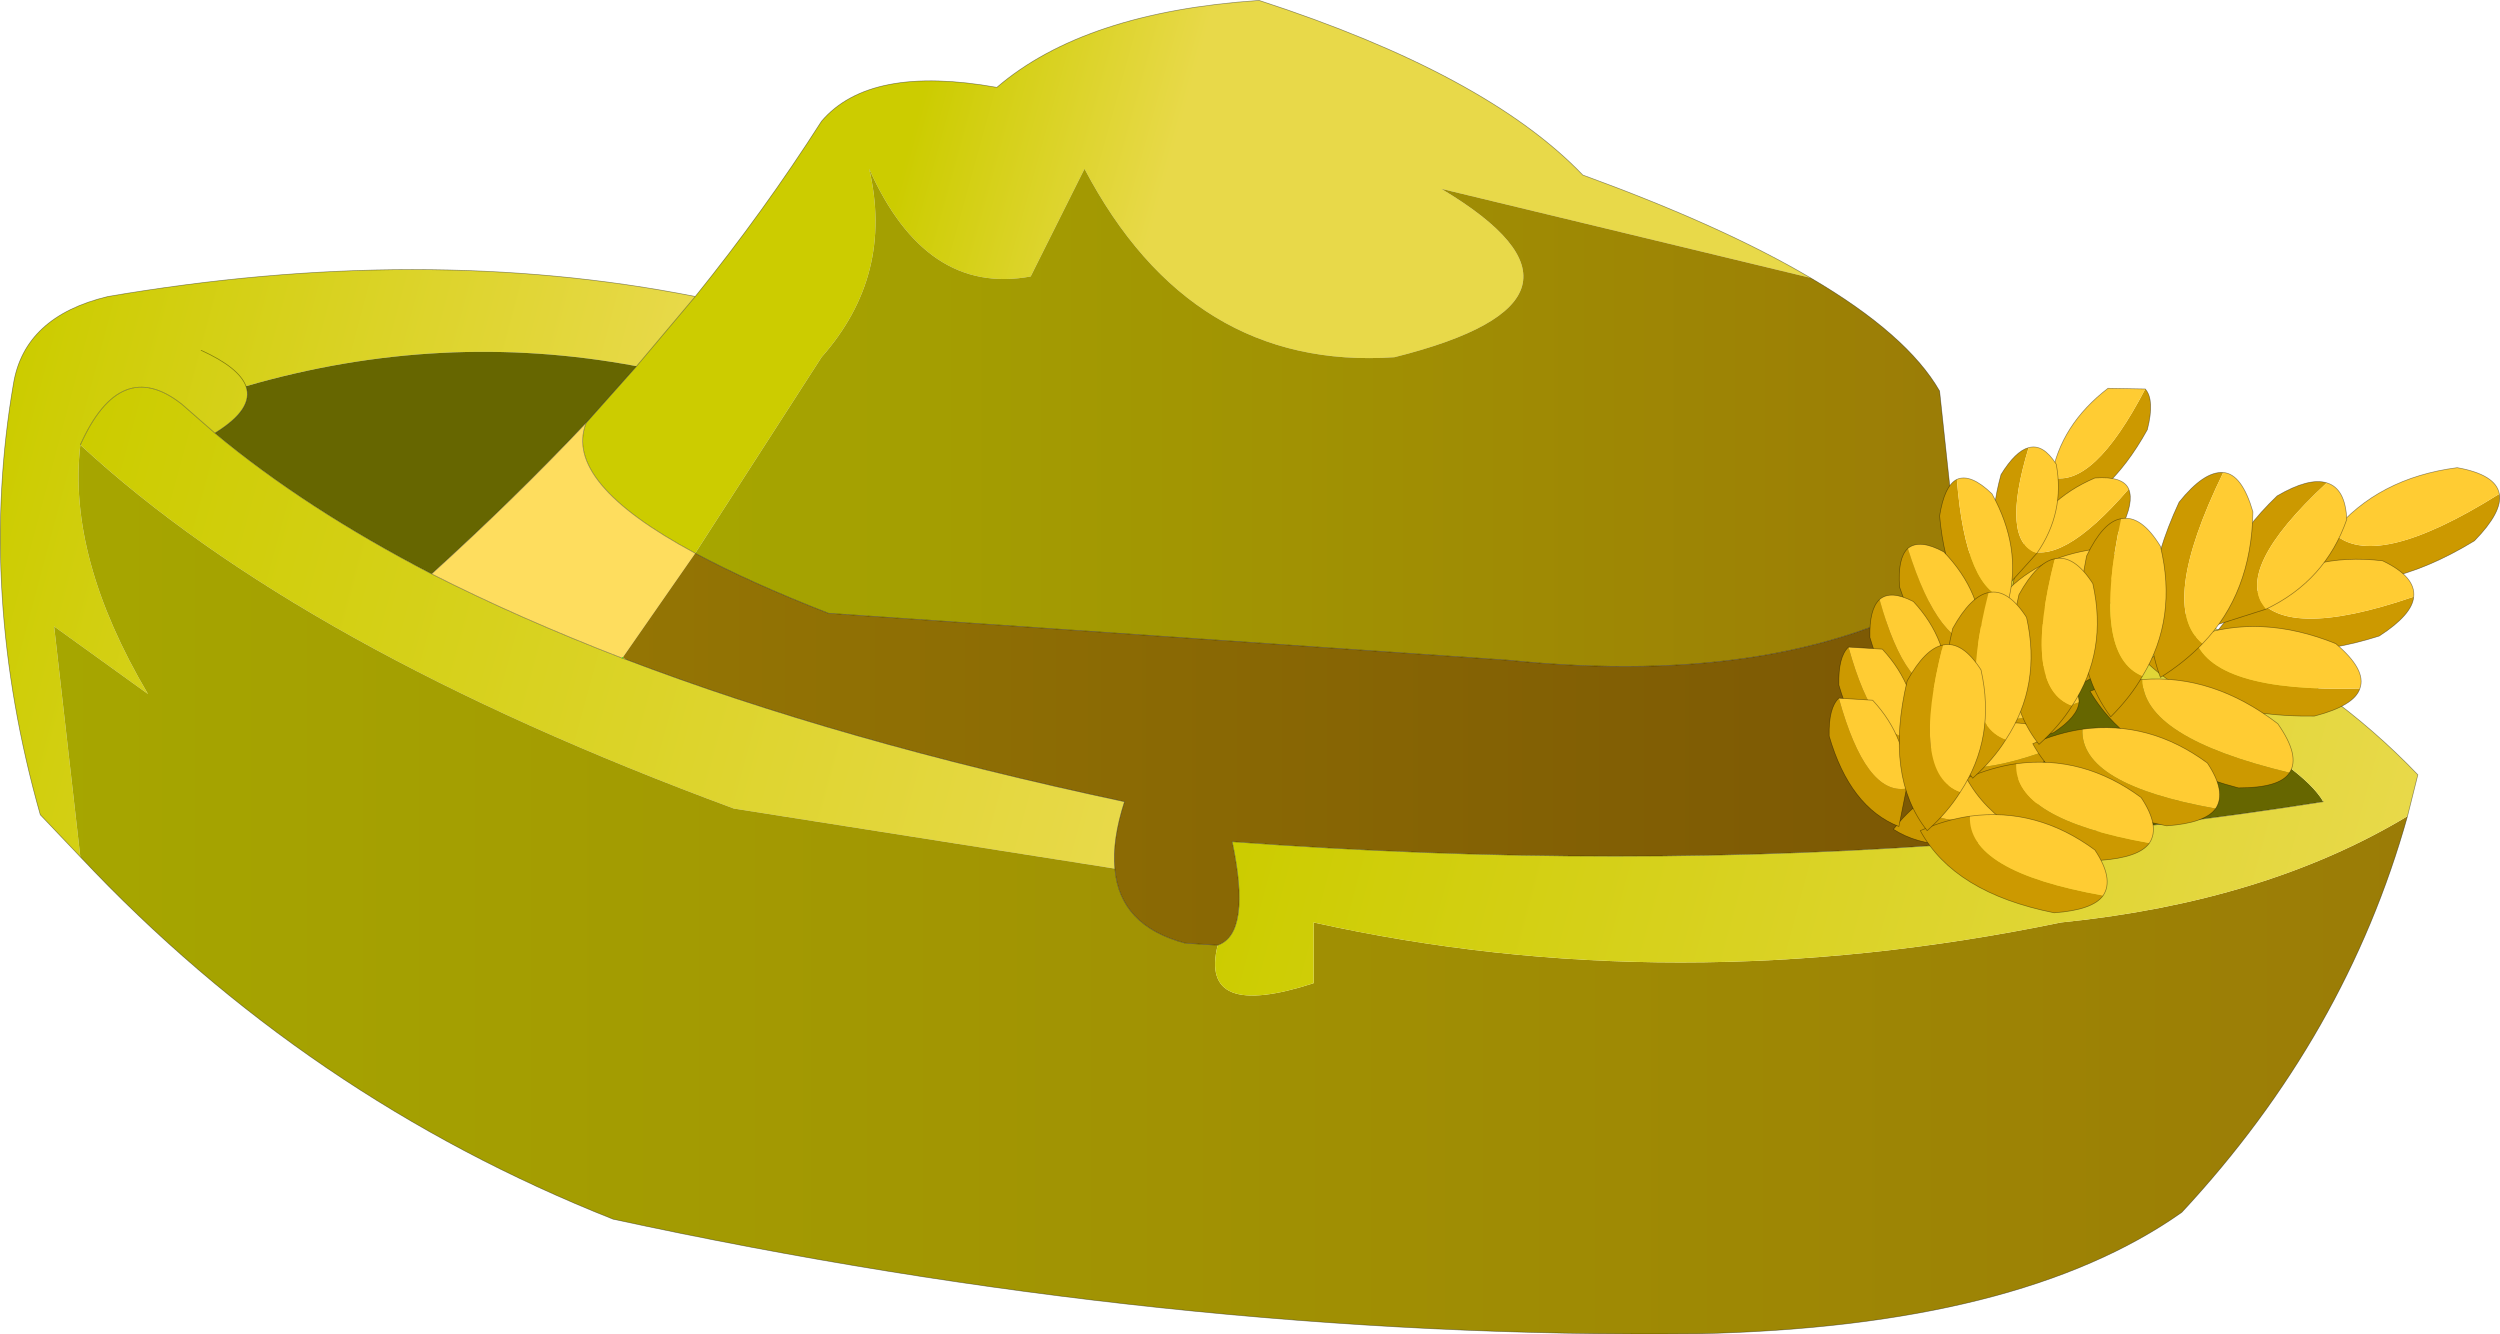 <svg viewBox="0 0 181.12 96.668" xmlns="http://www.w3.org/2000/svg" xmlns:xlink="http://www.w3.org/1999/xlink"><use transform="translate(.02 .03)" width="181.1" height="96.6" xlink:href="#a"/><defs><linearGradient id="b" x1="-819.2" x2="819.2" gradientTransform="matrix(.027 .007 -.008 .03 205.95 192.1)" gradientUnits="userSpaceOnUse"><stop stop-color="#cc0" offset="0"/><stop stop-color="#e8d949" offset="1"/></linearGradient><linearGradient id="c" x1="-819.2" x2="819.2" gradientTransform="matrix(.011 .003 -.008 .029 257.1 172.7)" gradientUnits="userSpaceOnUse"><stop stop-color="#cc0" offset="0"/><stop stop-color="#e8d949" offset="1"/></linearGradient><linearGradient id="d" x1="-819.2" x2="819.2" gradientTransform="matrix(.056 0 0 .022 280.55 182.35)" gradientUnits="userSpaceOnUse"><stop stop-color="#a6a600" offset="0"/><stop stop-color="#9b7c06" offset="1"/></linearGradient><linearGradient id="e" x1="-819.2" x2="819.2" gradientTransform="matrix(.047 .013 -.003 .011 228 198.5)" gradientUnits="userSpaceOnUse"><stop stop-color="#cc0" offset="0"/><stop stop-color="#e8d949" offset="1"/></linearGradient><linearGradient id="f" x1="-819.2" x2="819.2" gradientTransform="matrix(.104 0 0 .039 273.55 216.55)" gradientUnits="userSpaceOnUse"><stop stop-color="#a6a600" offset="0"/><stop stop-color="#9b7c06" offset="1"/></linearGradient><linearGradient id="g" x1="-819.2" x2="819.2" gradientTransform="matrix(.06 0 0 .017 278.9 206.45)" gradientUnits="userSpaceOnUse"><stop stop-color="#947504" offset="0"/><stop stop-color="#7b5704" offset="1"/></linearGradient><linearGradient id="h" x1="-819.2" x2="819.2" gradientTransform="matrix(.048 .013 -.007 .026 316.2 212.05)" gradientUnits="userSpaceOnUse"><stop stop-color="#cc0" offset="0"/><stop stop-color="#e8d949" offset="1"/></linearGradient><g id="a"><path d="m190.2 214.2-2.9-3.05q-4.55-16.05-1.95-31.2.8-4.9 6.85-6.35 22.85-3.9 42.55 0l-4.25 5.05q-14.15-2.65-28.3 1.45.6 1.65-2.25 3.4l-2.4-2.1q-4.45-3.5-7.35 2.95-.95 8.15 4.9 18.05l-6.8-4.9 1.9 16.7m8.75-36.7q2.75 1.25 3.25 2.6-.5-1.35-3.25-2.6" fill="url(#b)" fill-rule="evenodd" transform="translate(-184.4 -152.15)"/><path d="M234.75 173.6q5-6.2 9.15-12.7 3.5-4.1 12.7-2.45 6.35-5.45 19-6.3 16.45 5.35 23.45 12.65 10.15 3.7 16.5 7.45l-26.75-6.45q13.4 8-3.4 12.2-14.75 1-22.45-13.65l-3.9 7.8q-7.6 1.4-11.7-7.8 1.8 7.7-3.45 13.65l-9.15 14.2q-9.6-5.15-7.9-9.45l3.65-4.1 4.25-5.05" fill="url(#c)" fill-rule="evenodd" transform="translate(-184.4 -152.15)"/><path d="m234.75 192.2 9.15-14.2q5.25-5.95 3.45-13.65 4.1 9.2 11.7 7.8l3.9-7.8Q270.65 179 285.4 178q16.8-4.2 3.4-12.2l26.75 6.45q7 4.1 9.35 8.2l1.25 11.65.25 2.3q-12.25 7.65-32.75 5.55l-49.25-3.4q-5.75-2.25-9.65-4.35" fill="url(#d)" fill-rule="evenodd" transform="translate(-184.4 -152.15)"/><path d="M199.95 183.5q2.85-1.75 2.25-3.4 14.15-4.1 28.3-1.45l-3.65 4.1q-5.25 5.55-11.2 10.95-9.15-4.75-15.7-10.2m128.35 29.6-1.7-16.4q23.25 8.65 26.1 13.5-12 1.9-24.4 2.9" fill="#660" fill-rule="evenodd" transform="translate(-184.4 -152.15)"/><path d="M190.2 184.35q2.9-6.45 7.35-2.95l2.4 2.1q6.55 5.45 15.7 10.2 6.3 3.2 13.8 6.1l.3.1q15.45 5.9 36.1 10.3-.9 2.8-.7 4.85l-27.6-4.35q-31.4-11.6-47.35-26.35" fill="url(#e)" fill-rule="evenodd" transform="translate(-184.4 -152.15)"/><path d="m190.2 214.2-1.9-16.7 6.8 4.9q-5.85-9.9-4.9-18.05 15.95 14.75 47.35 26.35l27.6 4.35q.35 4.15 5.1 5.4l2.35.15q-1.35 5.45 6.95 2.75v-4.4q26.1 5.8 54.15 0 14.8-1.5 25.1-7.7-4.45 15.9-16.35 28.7-11.75 8.3-35.1 8.8-38.35.4-78.55-8.3-22.2-8.8-38.6-26.25" fill="url(#f)" fill-rule="evenodd" transform="translate(-184.4 -152.15)"/><path d="M226.85 182.75q-1.7 4.3 7.9 9.45l-5.25 7.55-.05.05q-7.5-2.9-13.8-6.1 5.95-5.4 11.2-10.95" fill="#fedd5e" fill-rule="evenodd" transform="translate(-184.4 -152.15)"/><path d="m229.5 199.75.25.15-.3-.1.05-.05" fill="#fecc04" fill-rule="evenodd" transform="translate(-184.4 -152.15)"/><path d="m229.75 199.9-.25-.15 5.25-7.55q3.9 2.1 9.65 4.35l49.25 3.4q20.5 2.1 32.75-5.55l.2 2.3 1.7 16.4q-26.45 2.1-54.65 0 1.4 6.65-1.05 7.5l-2.35-.15q-4.75-1.25-5.1-5.4-.2-2.05.7-4.85-20.65-4.4-36.1-10.3" fill="url(#g)" fill-rule="evenodd" transform="translate(-184.4 -152.15)"/><path d="M326.15 192.1q20.9 3.1 33.4 16.15l-.75 3q-10.3 6.2-25.1 7.7-28.05 5.8-54.15 0v4.4q-8.3 2.7-6.95-2.75 2.45-.85 1.05-7.5 28.2 2.1 54.65 0 12.4-1 24.4-2.9-2.85-4.85-26.1-13.5l-.2-2.3-.25-2.3" fill="url(#h)" fill-rule="evenodd" transform="translate(-184.4 -152.15)"/><path d="M50.35 21.45q-19.7-3.9-42.55 0Q1.75 22.9.95 27.8-1.65 42.95 2.9 59l2.9 3.05m0-29.85q2.9-6.45 7.35-2.95l2.4 2.1q2.85-1.75 2.25-3.4-.5-1.35-3.25-2.6m116.6-5.25q-6.35-3.75-16.5-7.45-7-7.3-23.45-12.65-12.65.85-19 6.3Q63 4.65 59.5 8.75q-4.15 6.5-9.15 12.7L46.1 26.5l-3.65 4.1q-1.7 4.3 7.9 9.45m80.8-19.95q7 4.1 9.35 8.2l1.25 11.65q20.9 3.1 33.4 16.15l-.75 3q-4.45 15.9-16.35 28.7-11.75 8.3-35.1 8.8-38.35.4-78.55-8.3-22.2-8.8-38.6-26.25m39.25-14.4.3.1q15.45 5.9 36.1 10.3-.9 2.8-.7 4.85.35 4.15 5.1 5.4l2.35.15q2.45-.85 1.05-7.5 28.2 2.1 54.65 0l-1.7-16.4-.2-2.3q-12.25 7.65-32.75 5.55L60 44.4q-5.75-2.25-9.65-4.35m-19.1 1.5q6.3 3.2 13.8 6.1m-13.8-6.1q5.95-5.4 11.2-10.95m-26.9.75q6.55 5.45 15.7 10.2m110.75.7-.25-2.3m2.15 21q12.4-1 24.4-2.9" fill="none" stroke="#000" stroke-linecap="round" stroke-linejoin="round" stroke-opacity=".42" stroke-width=".05"/><path d="m45.1 47.6-.05.05" fill="none" stroke="#0f0" stroke-linecap="round" stroke-linejoin="round" stroke-width=".05"/><path d="M339.8 180.3q.7.8.15 2.95-2.9 5.25-7.05 6.4-.15-1.6.1-2.95 3.05.8 6.8-6.4" fill="#c90" fill-rule="evenodd" transform="translate(-184.4 -152.15)"/><path d="M339.8 180.3q-3.75 7.2-6.8 6.4.65-3.8 4.1-6.45l2.7.05" fill="#fc3" fill-rule="evenodd" transform="translate(-184.4 -152.15)"/><path d="M148.6 34.55q-.25 1.35-.1 2.95 4.15-1.15 7.05-6.4.55-2.15-.15-2.95m-6.8 6.4q.65-3.8 4.1-6.45l2.7.05" fill="none" stroke="#000" stroke-linecap="round" stroke-linejoin="round" stroke-opacity=".42" stroke-width=".05"/><path d="M338.6 187.55q.4.95-.55 2.85-3.8 4.25-7.85 4.15.25-1.5.75-2.75 2.6 1.6 7.65-4.25" fill="#c90" fill-rule="evenodd" transform="translate(-184.4 -152.15)"/><path d="M338.6 187.55q-5.05 5.85-7.65 4.25 1.45-3.45 5.2-5.05 2.05-.15 2.45.8" fill="#fc3" fill-rule="evenodd" transform="translate(-184.4 -152.15)"/><path d="M146.55 39.65q-.5 1.25-.75 2.75 4.05.1 7.85-4.15.95-1.9.55-2.85m-7.65 4.25q1.45-3.45 5.2-5.05 2.05-.15 2.45.8" fill="none" stroke="#000" stroke-linecap="round" stroke-linejoin="round" stroke-opacity=".42" stroke-width=".05"/><path d="M338.6 193.35q.15 1-1.4 2.55-5.25 3.15-9.5 2 .65-1.4 1.6-2.45 2.25 2.2 9.3-2.1" fill="#c90" fill-rule="evenodd" transform="translate(-184.4 -152.15)"/><path d="M338.6 193.35q-7.05 4.3-9.3 2.1 2.5-2.95 6.9-3.55 2.2.35 2.4 1.45" fill="#fc3" fill-rule="evenodd" transform="translate(-184.4 -152.15)"/><path d="M144.9 43.3q-.95 1.05-1.6 2.45 4.25 1.15 9.5-2 1.55-1.55 1.4-2.55m-9.3 2.1q2.5-2.95 6.9-3.55 2.2.35 2.4 1.45" fill="none" stroke="#000" stroke-linecap="round" stroke-linejoin="round" stroke-opacity=".42" stroke-width=".05"/><path d="M337.55 199.3q-.05 1.05-2 2.15-5.95 1.7-9.75-.5 1-1.2 2.2-2 1.6 2.75 9.55.35" fill="#c90" fill-rule="evenodd" transform="translate(-184.4 -152.15)"/><path d="M337.55 199.3q-7.95 2.4-9.55-.35 3.2-2.2 7.65-1.6 2 .9 1.9 1.95" fill="#fc3" fill-rule="evenodd" transform="translate(-184.4 -152.15)"/><path d="M143.6 46.8q-1.2.8-2.2 2 3.8 2.2 9.75.5 1.95-1.1 2-2.15m-9.55-.35q3.2-2.2 7.65-1.6 2 .9 1.9 1.95" fill="none" stroke="#000" stroke-linecap="round" stroke-linejoin="round" stroke-opacity=".42" stroke-width=".05"/><path d="M335 203q-.1 1.05-1.85 2.2-5.35 1.85-8.65-.25.9-1.15 2-2 1.3 2.65 8.5.05" fill="#c90" fill-rule="evenodd" transform="translate(-184.4 -152.15)"/><path d="M335 203q-7.2 2.6-8.5-.05 2.9-2.3 6.8-1.85 1.75.85 1.7 1.9" fill="#fc3" fill-rule="evenodd" transform="translate(-184.4 -152.15)"/><path d="M142.1 50.8q-1.1.85-2 2 3.3 2.1 8.65.25 1.75-1.15 1.85-2.2m-8.5-.05q2.9-2.3 6.8-1.85 1.75.85 1.7 1.9" fill="none" stroke="#000" stroke-linecap="round" stroke-linejoin="round" stroke-opacity=".42" stroke-width=".05"/><path d="M331.35 184.55q-.95.25-2 1.95-1.4 5.05.75 7.75l1.85-2.05q-2.65-.9-.6-7.65" fill="#c90" fill-rule="evenodd" transform="translate(-184.4 -152.15)"/><path d="M331.35 184.55q-2.05 6.75.6 7.65 2.05-2.95 1.4-6.45-.95-1.5-2-1.2" fill="#fc3" fill-rule="evenodd" transform="translate(-184.4 -152.15)"/><path d="m147.55 40.05-1.85 2.05q-2.15-2.7-.75-7.75 1.05-1.7 2-1.95m.6 7.65q2.05-2.95 1.4-6.45-.95-1.5-2-1.2" fill="none" stroke="#000" stroke-linecap="round" stroke-linejoin="round" stroke-opacity=".42" stroke-width=".05"/><path d="M326.15 186.85q-.9.45-1.25 2.65.55 6.05 3.95 8.8l1.05-2.75q-3.1-.5-3.75-8.7" fill="#c90" fill-rule="evenodd" transform="translate(-184.4 -152.15)"/><path d="M326.15 186.85q.65 8.2 3.75 8.7.95-3.75-1.2-7.65-1.55-1.5-2.55-1.05" fill="#fc3" fill-rule="evenodd" transform="translate(-184.4 -152.15)"/><path d="m145.5 43.4-1.05 2.75q-3.4-2.75-3.95-8.8.35-2.2 1.25-2.65m3.75 8.7q.95-3.75-1.2-7.65-1.55-1.5-2.55-1.05" fill="none" stroke="#000" stroke-linecap="round" stroke-linejoin="round" stroke-opacity=".42" stroke-width=".05"/><path d="M322.6 191.85q-.75.7-.6 2.8 1.8 5.4 5.55 6.95l.45-2.8q-3.1.4-5.4-6.95" fill="#c90" fill-rule="evenodd" transform="translate(-184.4 -152.15)"/><path d="M322.6 191.85q2.3 7.35 5.4 6.95.05-3.75-2.8-6.7-1.75-.95-2.6-.25" fill="#fc3" fill-rule="evenodd" transform="translate(-184.4 -152.15)"/><path d="m143.6 46.65-.45 2.8q-3.75-1.55-5.55-6.95-.15-2.1.6-2.8m5.4 6.95q.05-3.75-2.8-6.7-1.75-.95-2.6-.25" fill="none" stroke="#000" stroke-linecap="round" stroke-linejoin="round" stroke-opacity=".42" stroke-width=".05"/><path d="M320.55 195.55q-.75.7-.7 2.75 1.5 5.15 5.05 6.55l.55-2.75q-2.95.5-4.9-6.55" fill="#c90" fill-rule="evenodd" transform="translate(-184.4 -152.15)"/><path d="M320.55 195.55q1.95 7.05 4.9 6.55.15-3.6-2.45-6.4-1.65-.85-2.45-.15" fill="#fc3" fill-rule="evenodd" transform="translate(-184.4 -152.15)"/><path d="m141.05 49.95-.55 2.75q-3.55-1.4-5.05-6.55-.05-2.05.7-2.75m4.9 6.55q.15-3.6-2.45-6.4-1.65-.85-2.45-.15" fill="none" stroke="#000" stroke-linecap="round" stroke-linejoin="round" stroke-opacity=".42" stroke-width=".05"/><path d="M332.8 206.45q-.1 1.05-1.85 2.2-5.35 1.85-8.65-.25.9-1.15 2-2 1.3 2.65 8.5.05" fill="#c90" fill-rule="evenodd" transform="translate(-184.4 -152.15)"/><path d="M332.8 206.45q-7.2 2.6-8.5-.05 2.9-2.3 6.8-1.85 1.75.85 1.7 1.9" fill="#fc3" fill-rule="evenodd" transform="translate(-184.4 -152.15)"/><path d="M139.9 54.25q-1.1.85-2 2 3.3 2.1 8.65.25 1.75-1.15 1.85-2.2m-8.5-.05q2.9-2.3 6.8-1.85 1.75.85 1.7 1.9" fill="none" stroke="#000" stroke-linecap="round" stroke-linejoin="round" stroke-opacity=".42" stroke-width=".05"/><path d="M318.3 199q-.75.7-.7 2.75 1.5 5.15 5.05 6.55l.55-2.75q-2.95.5-4.9-6.55" fill="#c90" fill-rule="evenodd" transform="translate(-184.4 -152.15)"/><path d="M318.3 199q1.95 7.05 4.9 6.55.15-3.6-2.45-6.4l-2.45-.15" fill="#fc3" fill-rule="evenodd" transform="translate(-184.4 -152.15)"/><path d="m138.8 53.4-.55 2.75q-3.55-1.4-5.05-6.55-.05-2.05.7-2.75m4.9 6.55q.15-3.6-2.45-6.4l-2.45-.15" fill="none" stroke="#000" stroke-linecap="round" stroke-linejoin="round" stroke-opacity=".42" stroke-width=".05"/><path d="M332.05 210.25q-.1 1.05-1.85 2.2-5.35 1.85-8.65-.25.9-1.15 2-2 1.3 2.65 8.5.05" fill="#c90" fill-rule="evenodd" transform="translate(-184.4 -152.15)"/><path d="M332.05 210.25q-7.2 2.6-8.5-.05 2.9-2.3 6.8-1.85 1.75.85 1.7 1.9" fill="#fc3" fill-rule="evenodd" transform="translate(-184.4 -152.15)"/><path d="M139.15 58.05q-1.1.85-2 2 3.3 2.1 8.65.25 1.75-1.15 1.85-2.2m-8.5-.05q2.9-2.3 6.8-1.85 1.75.85 1.7 1.9" fill="none" stroke="#000" stroke-linecap="round" stroke-linejoin="round" stroke-opacity=".42" stroke-width=".05"/><path d="M317.6 202.7q-.75.7-.7 2.75 1.5 5.15 5.05 6.55l.55-2.75q-2.95.5-4.9-6.55" fill="#c90" fill-rule="evenodd" transform="translate(-184.4 -152.15)"/><path d="M317.6 202.7q1.95 7.05 4.9 6.55.15-3.6-2.45-6.4l-2.45-.15" fill="#fc3" fill-rule="evenodd" transform="translate(-184.4 -152.15)"/><path d="m138.1 57.1-.55 2.75q-3.55-1.4-5.05-6.55-.05-2.05.7-2.75m4.9 6.55q.15-3.6-2.45-6.4l-2.45-.15" fill="none" stroke="#000" stroke-linecap="round" stroke-linejoin="round" stroke-opacity=".42" stroke-width=".05"/><path d="M365.45 187.9q.25 1.3-1.8 3.4-6.8 4.15-12.3 2.65.9-1.85 2.05-3.25 2.95 2.9 12.05-2.8" fill="#c90" fill-rule="evenodd" transform="translate(-184.4 -152.15)"/><path d="M365.45 187.9q-9.1 5.7-12.05 2.8 3.25-3.95 9-4.7 2.8.5 3.05 1.9" fill="#fc3" fill-rule="evenodd" transform="translate(-184.4 -152.15)"/><path d="M169 38.55q-1.15 1.4-2.05 3.25 5.5 1.5 12.3-2.65 2.05-2.1 1.8-3.4M169 38.55q3.25-3.95 9-4.7 2.8.5 3.05 1.9" fill="none" stroke="#000" stroke-linecap="round" stroke-linejoin="round" stroke-opacity=".42" stroke-width=".05"/><path d="M359.25 195.35q-.1 1.3-2.5 2.85-7.2 2.3-11.7-.4 1.3-1.65 2.7-2.7 1.9 3.55 11.5.25" fill="#c90" fill-rule="evenodd" transform="translate(-184.4 -152.15)"/><path d="M359.25 195.35q-9.6 3.3-11.5-.25 3.9-3 9.25-2.35 2.4 1.15 2.25 2.6" fill="#fc3" fill-rule="evenodd" transform="translate(-184.4 -152.15)"/><path d="M163.35 42.95q-1.4 1.05-2.7 2.7 4.5 2.7 11.7.4 2.4-1.55 2.5-2.85m-11.5-.25q3.9-3 9.25-2.35 2.4 1.15 2.25 2.6" fill="none" stroke="#000" stroke-linecap="round" stroke-linejoin="round" stroke-opacity=".42" stroke-width=".05"/><path d="M355.35 202q-.4 1.25-3.3 2-8.05.1-12.2-3.95 1.75-1.2 3.5-1.8 1.15 4.05 12 3.75" fill="#c90" fill-rule="evenodd" transform="translate(-184.4 -152.15)"/><path d="M355.35 202q-10.85.3-12-3.75 4.8-1.7 10.25.5 2.25 1.9 1.75 3.25" fill="#fc3" fill-rule="evenodd" transform="translate(-184.4 -152.15)"/><path d="M158.95 46.1q-1.75.6-3.5 1.8 4.15 4.05 12.2 3.95 2.9-.75 3.3-2m-12-3.75q4.8-1.7 10.25.5 2.25 1.9 1.75 3.25" fill="none" stroke="#000" stroke-linecap="round" stroke-linejoin="round" stroke-opacity=".42" stroke-width=".05"/><path d="M350.25 208.1q-.7 1.1-3.7 1.1-7.85-2.05-10.75-7 1.9-.75 3.8-.85 0 4.2 10.65 6.75" fill="#c90" fill-rule="evenodd" transform="translate(-184.4 -152.15)"/><path d="M350.25 208.1q-10.65-2.55-10.65-6.75 5.1-.4 9.8 3.2 1.65 2.35.85 3.55" fill="#fc3" fill-rule="evenodd" transform="translate(-184.4 -152.15)"/><path d="M155.2 49.2q-1.9.1-3.8.85 2.9 4.95 10.75 7 3 0 3.7-1.1M155.2 49.2q5.1-.4 9.8 3.2 1.65 2.35.85 3.55" fill="none" stroke="#000" stroke-linecap="round" stroke-linejoin="round" stroke-opacity=".42" stroke-width=".05"/><path d="M344.9 210.7q-.75 1.05-3.55 1.25-7.25-1.45-9.7-5.95 1.85-.8 3.6-1.05-.2 4 9.65 5.75" fill="#c90" fill-rule="evenodd" transform="translate(-184.4 -152.15)"/><path d="M344.9 210.7q-9.85-1.75-9.65-5.75 4.85-.65 9.05 2.45 1.4 2.1.6 3.3" fill="#fc3" fill-rule="evenodd" transform="translate(-184.4 -152.15)"/><path d="M150.85 52.8q-1.75.25-3.6 1.05 2.45 4.5 9.7 5.95 2.8-.2 3.55-1.25m-9.65-5.75q4.85-.65 9.05 2.45 1.4 2.1.6 3.3" fill="none" stroke="#000" stroke-linecap="round" stroke-linejoin="round" stroke-opacity=".42" stroke-width=".05"/><path d="M352.95 187.1q-1.3-.4-3.6.95-4.95 4.75-4.25 9.3l3.45-1.1q-2.45-2.8 4.4-9.15" fill="#c90" fill-rule="evenodd" transform="translate(-184.4 -152.15)"/><path d="M352.95 187.1q-6.85 6.35-4.4 9.15 4.3-2.05 5.85-6.5-.1-2.25-1.45-2.65" fill="#fc3" fill-rule="evenodd" transform="translate(-184.4 -152.15)"/><path d="m164.15 44.1-3.45 1.1q-.7-4.55 4.25-9.3 2.3-1.35 3.6-.95m-4.4 9.15q4.3-2.05 5.85-6.5-.1-2.25-1.45-2.65" fill="none" stroke="#000" stroke-linecap="round" stroke-linejoin="round" stroke-opacity=".42" stroke-width=".05"/><path d="M345.45 186.35q-1.4-.1-3.2 2.15-3.4 7.3-1.35 12.7 1.75-1.1 3.05-2.45-3.25-2.65 1.5-12.4" fill="#c90" fill-rule="evenodd" transform="translate(-184.4 -152.15)"/><path d="M345.45 186.35q-4.75 9.75-1.5 12.4 3.55-3.65 3.65-9.55-.8-2.75-2.15-2.85" fill="#fc3" fill-rule="evenodd" transform="translate(-184.4 -152.15)"/><path d="M159.55 46.6q-1.3 1.35-3.05 2.45-2.05-5.4 1.35-12.7 1.8-2.25 3.2-2.15m-1.5 12.4q3.55-3.65 3.65-9.55-.8-2.75-2.15-2.85" fill="none" stroke="#000" stroke-linecap="round" stroke-linejoin="round" stroke-opacity=".42" stroke-width=".05"/><path d="M338.05 189.7q-1.3.2-2.5 2.7-1.5 7.35 1.75 11.65 1.45-1.45 2.3-2.95-3.7-1.5-1.55-11.4" fill="#c90" fill-rule="evenodd" transform="translate(-184.4 -152.15)"/><path d="M338.05 189.7q-2.15 9.9 1.55 11.4 2.55-4.2 1.3-9.4-1.4-2.3-2.85-2" fill="#fc3" fill-rule="evenodd" transform="translate(-184.4 -152.15)"/><path d="M155.2 48.95q-.85 1.5-2.3 2.95-3.25-4.3-1.75-11.65 1.2-2.5 2.5-2.7m1.55 11.4q2.55-4.2 1.3-9.4-1.4-2.3-2.85-2" fill="none" stroke="#000" stroke-linecap="round" stroke-linejoin="round" stroke-opacity=".42" stroke-width=".05"/><path d="M333.25 192.6q-1.3.25-2.6 2.6-1.65 6.95 1.45 10.85 1.5-1.35 2.4-2.8-3.65-1.3-1.25-10.65" fill="#c90" fill-rule="evenodd" transform="translate(-184.4 -152.15)"/><path d="M333.25 192.6q-2.4 9.35 1.25 10.65 2.6-3.95 1.5-8.85-1.35-2.1-2.75-1.8" fill="#fc3" fill-rule="evenodd" transform="translate(-184.4 -152.15)"/><path d="M150.1 51.1q-.9 1.45-2.4 2.8-3.1-3.9-1.45-10.85 1.3-2.35 2.6-2.6m1.25 10.65q2.6-3.95 1.5-8.85-1.35-2.1-2.75-1.8" fill="none" stroke="#000" stroke-linecap="round" stroke-linejoin="round" stroke-opacity=".42" stroke-width=".05"/><path d="M340.1 213.2q-.75 1.05-3.55 1.25-7.25-1.45-9.7-5.95 1.85-.8 3.6-1.05-.2 4 9.65 5.75" fill="#c90" fill-rule="evenodd" transform="translate(-184.4 -152.15)"/><path d="M340.1 213.2q-9.85-1.75-9.65-5.75 4.85-.65 9.05 2.45 1.4 2.1.6 3.3" fill="#fc3" fill-rule="evenodd" transform="translate(-184.4 -152.15)"/><path d="M146.05 55.3q-1.75.25-3.6 1.05 2.45 4.5 9.7 5.95 2.8-.2 3.55-1.25m-9.65-5.75q4.85-.65 9.05 2.45 1.4 2.1.6 3.3" fill="none" stroke="#000" stroke-linecap="round" stroke-linejoin="round" stroke-opacity=".42" stroke-width=".05"/><path d="M328.45 195.05q-1.3.25-2.6 2.6-1.65 6.95 1.45 10.85 1.5-1.35 2.4-2.8-3.65-1.3-1.25-10.65" fill="#c90" fill-rule="evenodd" transform="translate(-184.4 -152.15)"/><path d="M328.45 195.05q-2.4 9.35 1.25 10.65 2.6-3.95 1.5-8.85-1.35-2.1-2.75-1.8" fill="#fc3" fill-rule="evenodd" transform="translate(-184.4 -152.15)"/><path d="M145.3 53.55q-.9 1.45-2.4 2.8-3.1-3.9-1.45-10.85 1.3-2.35 2.6-2.6m1.25 10.65q2.6-3.95 1.5-8.85-1.35-2.1-2.75-1.8" fill="none" stroke="#000" stroke-linecap="round" stroke-linejoin="round" stroke-opacity=".42" stroke-width=".05"/><path d="M336.75 217q-.75 1.05-3.55 1.25-7.25-1.45-9.7-5.95 1.85-.8 3.6-1.05-.2 4 9.65 5.75" fill="#c90" fill-rule="evenodd" transform="translate(-184.4 -152.15)"/><path d="M336.75 217q-9.85-1.75-9.65-5.75 4.85-.65 9.05 2.45 1.4 2.1.6 3.3" fill="#fc3" fill-rule="evenodd" transform="translate(-184.4 -152.15)"/><path d="M142.7 59.1q-1.75.25-3.6 1.05 2.45 4.5 9.7 5.95 2.8-.2 3.55-1.25m-9.65-5.75q4.85-.65 9.05 2.45 1.4 2.1.6 3.3" fill="none" stroke="#000" stroke-linecap="round" stroke-linejoin="round" stroke-opacity=".42" stroke-width=".05"/><path d="M325.15 198.85q-1.3.25-2.6 2.6-1.65 6.95 1.45 10.85 1.5-1.35 2.4-2.8-3.65-1.3-1.25-10.65" fill="#c90" fill-rule="evenodd" transform="translate(-184.4 -152.15)"/><path d="M325.15 198.85q-2.4 9.35 1.25 10.65 2.6-3.95 1.5-8.85-1.35-2.1-2.75-1.8" fill="#fc3" fill-rule="evenodd" transform="translate(-184.4 -152.15)"/><path d="M142 57.35q-.9 1.45-2.4 2.8-3.1-3.9-1.45-10.85 1.3-2.35 2.6-2.6M142 57.35q2.6-3.95 1.5-8.85-1.35-2.1-2.75-1.8" fill="none" stroke="#000" stroke-linecap="round" stroke-linejoin="round" stroke-opacity=".42" stroke-width=".05"/></g></defs></svg>